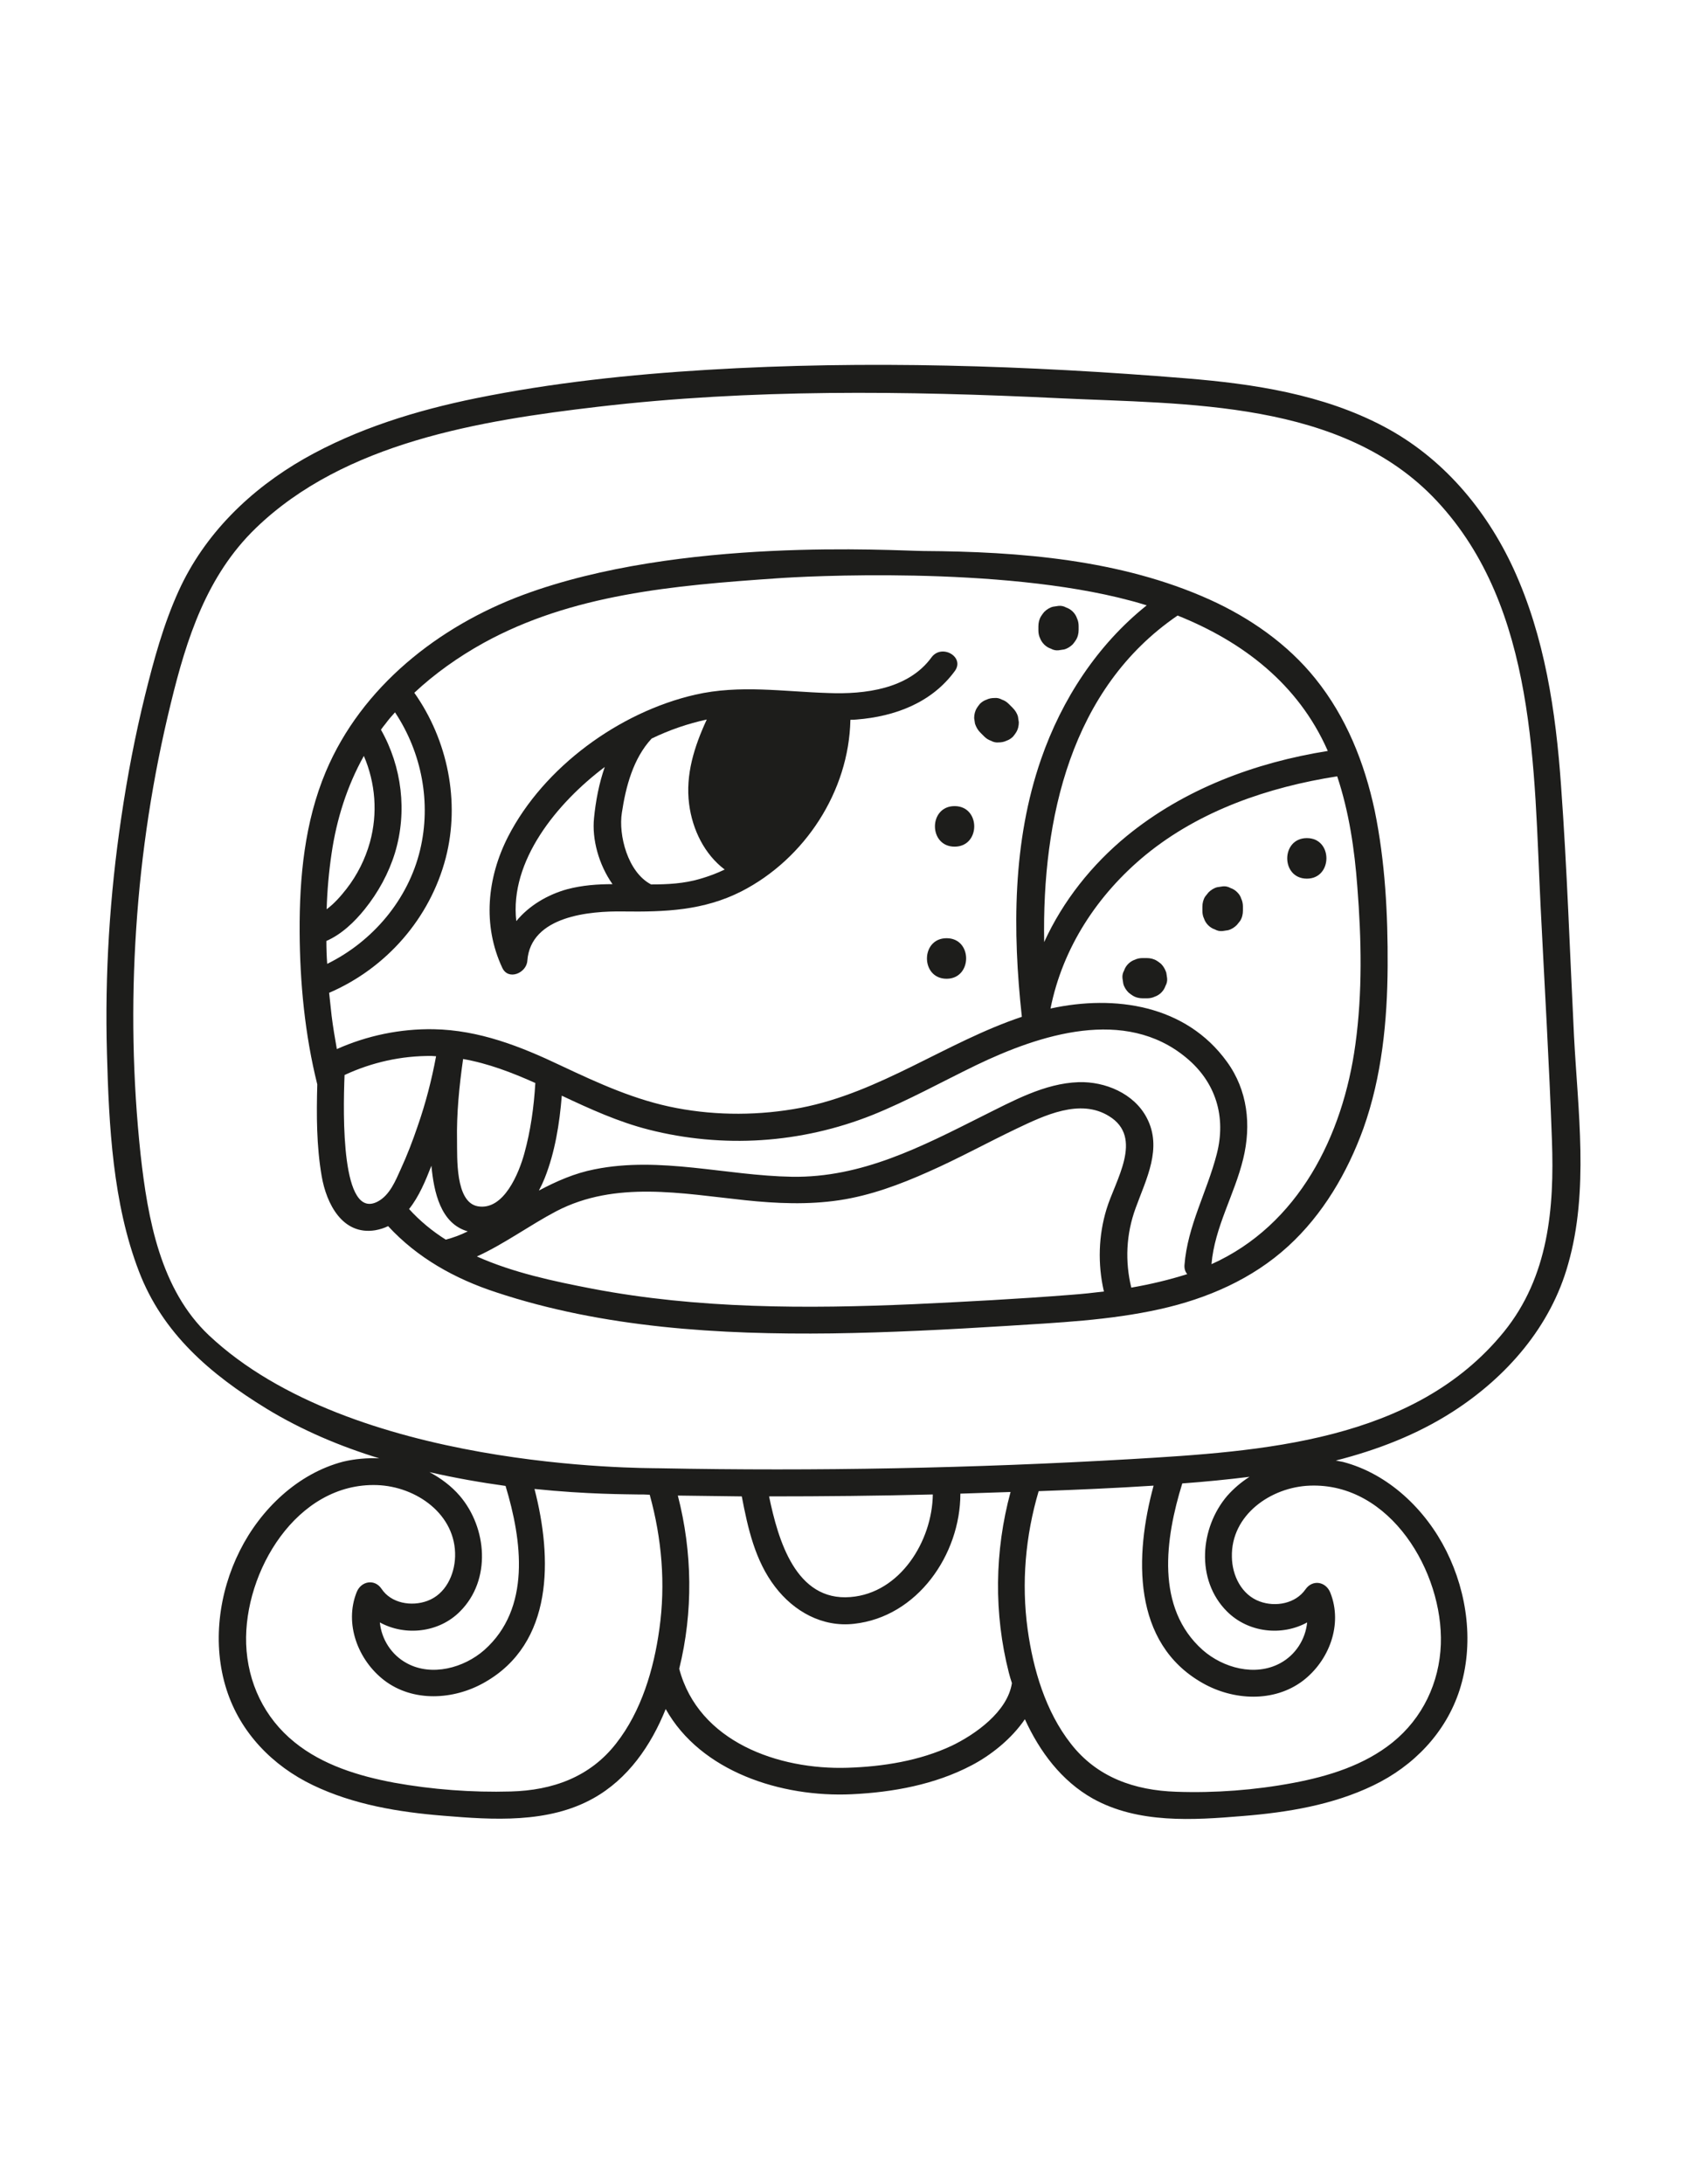 <?xml version="1.0" encoding="utf-8"?>
<!-- Generator: Adobe Illustrator 27.3.1, SVG Export Plug-In . SVG Version: 6.00 Build 0)  -->
<svg version="1.1" id="katman_1" xmlns="http://www.w3.org/2000/svg" xmlns:xlink="http://www.w3.org/1999/xlink" x="0px" y="0px"
	 viewBox="0 0 612 792" style="enable-background:new 0 0 612 792;" xml:space="preserve">
<style type="text/css">
	.st0{fill:#1D1D1B;}
</style>
<g>
	<path class="st0" d="M477.2,246.1c-10.1-12.6-23.8-22.1-38.4-28.7c-32.2-14.5-68.9-17.4-103.8-17.6c-10.8-0.1-88.3-5.2-145.2,15.9
		c-30.7,11.4-58.6,33.3-71.6,64.1c-7.7,18.3-9.6,38.4-9.5,58.1c0.1,18.5,1.9,37.3,6.4,55.3c-0.3,11.1-0.3,22.3,1.6,33.3
		c1.7,9.9,7.5,21.5,19.4,19.6c1.7-0.3,3.3-0.8,4.7-1.5c10.6,11.5,24.2,19.1,39.2,24c38.9,12.9,81.1,15.4,121.8,14.9
		c21.1-0.3,42.1-1.4,63.1-2.7c18.7-1.2,37.5-2,55.9-6.1c17.1-3.8,33.5-10.9,46.5-22.8c12.6-11.5,21.5-26.7,27.3-42.7
		c6.7-18.8,8.7-39.1,8.8-58.9c0.1-18.8-0.9-37.9-4.7-56.4C495,276.6,488.4,260,477.2,246.1z M481.6,272.1c0,0.1,0.1,0.2,0.1,0.2
		c-26.4,4.2-52.1,13.8-72.9,30.8c-12.7,10.4-23.2,23.6-30,38.5c-0.8-44.8,9.7-92,48.4-118.4C450.7,232.6,470.9,247.9,481.6,272.1z
		 M281.9,209.7c9.4-0.7,80.9-4.6,128.2,8.1c2,0.5,3.9,1.1,5.9,1.7c-17.9,14.3-30.8,34.1-38.3,55.7c-10.4,29.9-10.4,62.4-7,93.5
		c-27.5,9.2-51.3,27.4-80.2,33c-14.8,2.8-30.2,2.9-45,0.1c-14.9-2.8-28.4-9-42-15.4c-14.7-7-29.7-12.9-46.2-13.2
		c-12.1-0.2-24.1,2.3-35.1,7.2c-0.7-4-1.4-8-1.9-12.1c-0.3-2.7-0.6-5.5-0.9-8.3c20.7-8.9,36.6-27,42.3-48.9
		c5.3-20.4,0.7-42.8-11.4-59.9c7.5-7,16-13,25-18C207.4,215.5,244.1,212.3,281.9,209.7z M173.3,437.4c-8.2-1.5-7.4-17.8-7.5-23.7
		c-0.2-9.9,0.8-19.9,2.2-29.7c9.1,1.6,17.7,4.9,26.2,8.7c-0.5,8.6-1.7,17.3-4,25.6C188.3,425.2,182.8,439.1,173.3,437.4z
		 M143.3,258.3c9.7,14.6,13.2,32.8,9.1,49.9c-4.3,18-17.2,33.2-33.7,41.3c-0.2-2.7-0.3-5.5-0.3-8.3c5.5-2.4,10.2-6.9,13.9-11.5
		c4.9-6.1,8.7-13,11-20.5c4.5-14.9,2.5-31.2-5.1-44.6c0.5-0.7,1-1.4,1.6-2.1C140.9,261,142.1,259.6,143.3,258.3z M132,274.1
		c4.2,9.8,5.1,20.8,2.2,31.3c-1.7,6.1-4.6,11.9-8.5,16.9c-2.1,2.7-4.5,5.4-7.2,7.4c0.2-6.8,0.8-13.6,1.8-20.3
		C122.1,297.1,125.9,285,132,274.1z M125,389.8c9.9-4.6,20.6-7,31.6-6.9c0.5,0,1,0.1,1.6,0.1c-1.6,8.6-3.8,17.1-6.7,25.4
		c-1.8,5.3-3.8,10.5-6.1,15.5c-1.9,4.2-4,9.5-8.4,11.8C123.8,442.6,124.4,404.4,125,389.8z M148.4,438.4c3.6-4.5,6-10.3,8.1-15.7
		c0.9,9.5,3.3,21,13.2,23.8c-2.6,1.3-5.3,2.3-8,3C156.8,446.4,152.3,442.7,148.4,438.4z M331.5,472.9c-38.9,1.7-78.3,1.7-116.6-5.6
		c-14-2.7-28.7-5.8-41.9-11.7c9.9-4.5,19.1-11.3,28.8-16.4c21.5-11.2,45.6-6.4,68.5-4c11.4,1.2,22.8,1.7,34.2,0
		c11.3-1.7,22-5.7,32.3-10.3c10.9-4.8,21.4-10.6,32.1-15.7c9.9-4.7,22.9-11,33.4-4.5c12.8,7.8,2.2,23.4-0.9,33.8
		c-2.9,9.5-3.2,19.8-1,29.5c0,0.1,0.1,0.2,0.1,0.3c-4,0.5-7.9,0.9-11.9,1.2C369.7,471,350.6,472,331.5,472.9z M410.4,466.9
		c-2.3-9.5-1.9-19.4,1.6-28.9c3.8-10.5,9.8-21.7,4-32.7c-4.6-8.8-15.1-13.2-24.7-12.9c-12.4,0.4-24,6.9-34.9,12.3
		c-22.1,11.1-43.8,22.4-69.1,22c-23.9-0.4-47.8-7.5-71.6-2.7c-7.2,1.4-13.8,4.3-20.2,7.7c0.8-1.5,1.5-3,2.1-4.5
		c3.7-9.3,5.4-19.7,6.2-29.9c10.2,4.8,20.5,9.5,31.5,12.3c13.3,3.4,27.3,4.7,41,3.8c13.8-0.9,27.4-4,40.2-9.1
		c12.9-5.2,25.1-12,37.7-18.1c23.1-11.1,53.9-21.1,76.1-2.7c10.8,8.9,14.6,21.5,11.1,35c-3.5,13.6-10.6,26-11.7,40.2
		c-0.1,1.4,0.3,2.5,1,3.3C424.1,464.1,417.3,465.7,410.4,466.9z M491.7,378.7c-4.5,33.1-20.6,65.5-52.2,79.7
		c1.1-13.4,8.4-25.3,11.5-38.2c3-12.3,1.6-24.9-5.9-35.2c-14.9-20.6-40.6-24.4-64-19.3c4.4-22.1,17.1-41.4,34.5-55.7
		c19.7-16.1,44.5-24.6,69.5-28.5c4.3,12.9,6.3,26.5,7.3,40C493.9,340.5,494.3,359.9,491.7,378.7z"/>
	<path class="st0" d="M571,375.5c-1.5-30.2-2.5-60.5-4.7-90.7c-1.9-26.9-5.9-53.8-17.2-78.5c-10-21.7-25.9-40.5-47.2-51.7
		c-22-11.6-47-15.4-71.5-17.4c-57.6-4.7-116.1-6.6-173.8-3.1c-28.1,1.7-56.3,4.7-83.9,10.3c-21.6,4.4-43.1,11-62.3,21.9
		c-19.6,11.2-36.2,27.3-45.6,48c-5.5,12.1-9,25-12.2,37.9c-3.6,14.6-6.4,29.3-8.6,44.2c-4.2,28.3-6,56.9-5.2,85.5
		c0.7,26.2,2.1,54.4,11.6,79.1c8.6,22.5,25.9,37.3,46.3,49.8c12.8,7.8,26.8,13.7,40.9,18c-4.4-0.2-8.9,0.2-13.1,1.2
		c-16.5,4.3-30,17.3-37.5,32.3c-7.7,15.3-10.1,33.9-4.8,50.4c5,15.6,16.7,27.6,31.3,34.6c14.8,7.1,31.2,9.8,47.4,11.1
		c18,1.5,38,2.8,54.3-6.3c12.6-7,21-19.2,26.3-32.4c12.7,22.7,41.9,32.1,67.5,30.9c14.9-0.7,30.2-3.5,43.5-10.5
		c6.9-3.6,14.4-9.5,19.3-16.7c5.4,11.8,13.3,22.4,24.7,28.8c16.4,9.1,36.3,7.8,54.3,6.3c16.2-1.3,32.7-4,47.4-11.1
		c14.6-7,26.3-19.1,31.3-34.6c5.3-16.5,2.9-35-4.8-50.4c-7.5-15-21-28-37.5-32.3c-0.9-0.2-1.7-0.3-2.6-0.5
		c14.9-3.8,29.3-9.3,42.4-17.7c19.6-12.6,35.6-30.9,41.9-53.6C576.5,431.7,572.4,402.6,571,375.5z M239.2,590.7
		c-2,14.5-6.5,29.8-15.7,41.5c-9.5,12.2-23.1,17-38.2,17.4c-14,0.4-28.6-0.7-42.4-3.2c-12.8-2.4-25.9-6.4-36.1-14.7
		c-10.9-8.8-17-21.6-17.5-35.6c-0.9-26.1,18.3-58.6,47.5-57.6c14.2,0.5,28.7,10.6,28.3,25.9c-0.2,6.7-3.5,13.7-10.1,16.1
		c-5.7,2.1-13.1,0.9-16.6-4.4c-2.5-3.7-7.4-2.8-9,1.2c-4.6,11.5,0.5,24.7,10,32c10.5,8,25.2,7.1,36.3,0.8
		c25.2-14.2,24.7-45.1,18.2-70.2c19.3,2,33.7,1.9,37.6,2c1.4,0,2.8,0,4.2,0.1C240.1,557.9,241.5,574.4,239.2,590.7z M166.8,542.4
		c-3.1-3.6-6.9-6.4-11-8.6c9.6,2.2,18.9,3.8,27.6,5c6,19.8,9.3,44.4-7.7,59.5c-7.4,6.5-19.1,9.7-28.1,4.8c-5.6-3-9.2-8.7-9.8-14.8
		c9.1,5,21.4,3.8,29.1-4C178.3,572.9,176.7,554,166.8,542.4z M345.3,633c-11.7,5.5-25.1,7.6-37.8,8c-25.1,0.8-54.1-9.4-61.1-35.9
		c5.1-20.6,4.8-42.3-0.5-62.8c7.7,0.1,15.5,0.2,23.2,0.3c2.2,11.5,4.8,23.3,12.1,32.8c6.8,8.9,17.1,14.7,28.6,13.4
		c23-2.5,38.6-25.1,38.6-47.2c6.1-0.2,12.2-0.4,18.2-0.6c-5.8,21.4-6.1,44.1-0.6,65.6c0.3,1.2,0.7,2.5,1.1,3.7
		C365.5,620.7,353.8,628.9,345.3,633z M279,542.6c19.8,0,39.6-0.2,59.4-0.7c-0.2,16.8-11.8,35.8-29.9,37.2
		C288.7,580.7,282.3,558.5,279,542.6z M522.7,596.2c-0.5,13.9-6.6,26.8-17.5,35.6c-10.3,8.3-23.3,12.3-36.1,14.7
		c-13.8,2.6-28.4,3.7-42.4,3.2c-15.1-0.5-28.7-5.2-38.2-17.4c-9.2-11.7-13.7-27-15.7-41.5c-2.3-16.8-0.8-33.9,4-50.1
		c13.9-0.5,27.8-1.1,41.7-2c-6.9,25.3-7.9,57.1,17.8,71.6c11.1,6.3,25.8,7.1,36.3-0.8c9.6-7.3,14.6-20.5,10-32c-1.6-4-6.4-4.9-9-1.2
		c-3.6,5.2-10.9,6.5-16.6,4.4c-6.6-2.4-10-9.4-10.1-16.1c-0.4-15.3,14.2-25.4,28.3-25.9C504.4,537.6,523.6,570.1,522.7,596.2z
		 M445.1,584.3c7.8,7.8,20,9,29.1,4c-0.6,6.1-4.2,11.8-9.8,14.8c-9.1,4.9-20.7,1.7-28.1-4.8c-17.2-15.3-13.6-40.4-7.4-60.4
		c8.2-0.6,16.3-1.4,24.4-2.4c-3,1.9-5.7,4.2-8.1,6.9C435.3,554,433.7,572.9,445.1,584.3z M545.6,482.9
		c-32.5,40-88.1,43.4-135.6,46.2c-56.9,3.3-113.8,4.4-170.8,3.3c-6.8-0.1-111.7,0.4-163.4-48.2C58.2,467.6,53.6,442,51,418.6
		c-2.9-27.1-3.4-54.5-1.6-81.7c1.8-27.7,6-55.1,12.6-82c5.7-23.4,13-46.2,30.8-63.4c32.2-31.1,81.4-39,124.1-44
		c55.5-6.5,111.6-5.8,167.4-3.1c46.1,2.2,102.7,0.6,136.9,37.2c36.4,38.9,35.2,97.5,37.7,147.2c1.4,28.2,3.1,56.4,4.1,84.6
		C563.9,438.1,561.8,462.9,545.6,482.9z"/>
	<path class="st0" d="M474.1,303.9c-9.5,0-9.5,14.7,0,14.7C483.5,318.6,483.6,303.9,474.1,303.9z"/>
	<path class="st0" d="M448.8,323.5c-0.7-0.7-1.5-1.2-2.4-1.5c-0.9-0.5-1.8-0.7-2.8-0.6c-0.7,0.1-1.3,0.2-2,0.3
		c-1.2,0.3-2.3,1-3.2,1.9c-0.4,0.5-0.8,1-1.2,1.5c-0.7,1.1-1,2.4-1,3.7v1.5c0,1,0.2,2,0.6,2.8c0.3,0.9,0.8,1.7,1.5,2.4
		c0.7,0.7,1.5,1.2,2.4,1.5c0.9,0.5,1.8,0.7,2.8,0.6c0.7-0.1,1.3-0.2,2-0.3c1.2-0.3,2.3-1,3.2-1.9c0.4-0.5,0.8-1,1.2-1.5
		c0.7-1.1,1-2.4,1-3.7v-1.5c0-1-0.2-2-0.6-2.8C450,324.9,449.5,324.2,448.8,323.5z"/>
	<path class="st0" d="M421.2,349.5c-0.5-0.4-1-0.8-1.5-1.1c-1.1-0.7-2.4-1-3.7-1h-1.5c-1,0-2,0.2-2.8,0.6c-0.9,0.3-1.7,0.8-2.4,1.5
		c-0.7,0.7-1.2,1.5-1.5,2.4c-0.5,0.9-0.7,1.8-0.6,2.8c0.1,0.7,0.2,1.3,0.3,2c0.3,1.2,1,2.3,1.9,3.2c0.5,0.4,1,0.8,1.5,1.1
		c1.1,0.7,2.4,1,3.7,1h1.5c1,0,2-0.2,2.8-0.6c0.9-0.3,1.7-0.8,2.4-1.5c0.7-0.7,1.2-1.5,1.5-2.4c0.5-0.9,0.7-1.8,0.6-2.8
		c-0.1-0.7-0.2-1.3-0.3-2C422.7,351.5,422.1,350.4,421.2,349.5z"/>
	<path class="st0" d="M378.8,233.7c0.7,0.7,1.5,1.2,2.4,1.5c0.9,0.5,1.8,0.7,2.8,0.6c0.7-0.1,1.3-0.2,2-0.3c1.2-0.3,2.3-1,3.2-1.9
		c0.4-0.5,0.8-1,1.1-1.5c0.7-1.1,1-2.4,1-3.7V227c0-1-0.2-2-0.6-2.8c-0.3-0.9-0.8-1.7-1.5-2.4c-0.7-0.7-1.5-1.2-2.4-1.5
		c-0.9-0.5-1.8-0.7-2.8-0.6c-0.7,0.1-1.3,0.2-2,0.3c-1.2,0.3-2.3,1-3.2,1.9c-0.4,0.5-0.8,1-1.1,1.5c-0.7,1.1-1,2.4-1,3.7v1.5
		c0,1,0.2,2,0.6,2.8C377.6,232.2,378.1,233,378.8,233.7z"/>
	<path class="st0" d="M355.6,265.6l1.5,1.5c0.7,0.7,1.5,1.2,2.4,1.5c0.9,0.5,1.8,0.7,2.8,0.6c1,0,2-0.2,2.8-0.6
		c0.9-0.3,1.7-0.8,2.4-1.5c0.4-0.5,0.8-1,1.1-1.5c0.7-1.1,1-2.4,1-3.7c-0.1-0.7-0.2-1.3-0.3-2c-0.3-1.2-1-2.3-1.9-3.2
		c-0.5-0.5-1-1-1.5-1.5c-0.7-0.7-1.5-1.2-2.4-1.5c-0.9-0.5-1.8-0.7-2.8-0.6c-1,0-2,0.2-2.8,0.6c-0.9,0.3-1.7,0.8-2.4,1.5
		c-0.4,0.5-0.8,1-1.1,1.5c-0.7,1.1-1,2.4-1,3.7c0.1,0.7,0.2,1.3,0.3,2C354.1,263.6,354.7,264.7,355.6,265.6z"/>
	<path class="st0" d="M346.3,307c9.5,0,9.5-14.7,0-14.7C336.8,292.3,336.8,307,346.3,307z"/>
	<path class="st0" d="M343.4,340.2c-9.5,0-9.5,14.7,0,14.7C352.8,354.9,352.9,340.2,343.4,340.2z"/>
	<path class="st0" d="M191.3,348.4c1.2-16.3,22.7-18.1,34.8-17.9c15.2,0.2,29.1-0.3,42.9-7.3c23-11.8,39-36.3,39.5-62.2
		c0.8,0,1.5,0,2.3-0.1c13.9-1.1,27.2-6.1,35.6-17.6c3.7-5.1-4.8-10-8.5-4.9c-8.4,11.5-24.2,13.4-37.3,12.9
		c-16.4-0.5-32.2-3.1-48.4,0.6c-27.5,6.3-54.9,26.2-67.9,51.5c-7.6,14.9-9.3,32.1-2.1,47.5C184.4,355.7,191,352.8,191.3,348.4z
		 M225.6,294.7c1.4-9.4,4.1-19.7,10.8-26.9c6.4-3.1,13.1-5.4,20-6.9c-4.5,9.7-7.8,20-6.4,30.7c1.2,9.3,5.6,18.2,12.9,23.7
		c-2.9,1.4-5.9,2.5-9,3.4c-5.8,1.7-11.7,2-17.7,2C227.7,316.3,224.3,302.7,225.6,294.7z M219.4,278.1c-2.1,6-3.3,12.4-3.9,18.5
		c-0.8,7.7,1.7,16.9,6.7,24c-5.5,0-10.9,0.4-16.3,1.8c-7.3,2-14,6-18.6,11.6C184.8,312.2,202,291.2,219.4,278.1z"/>
</g>
</svg>
